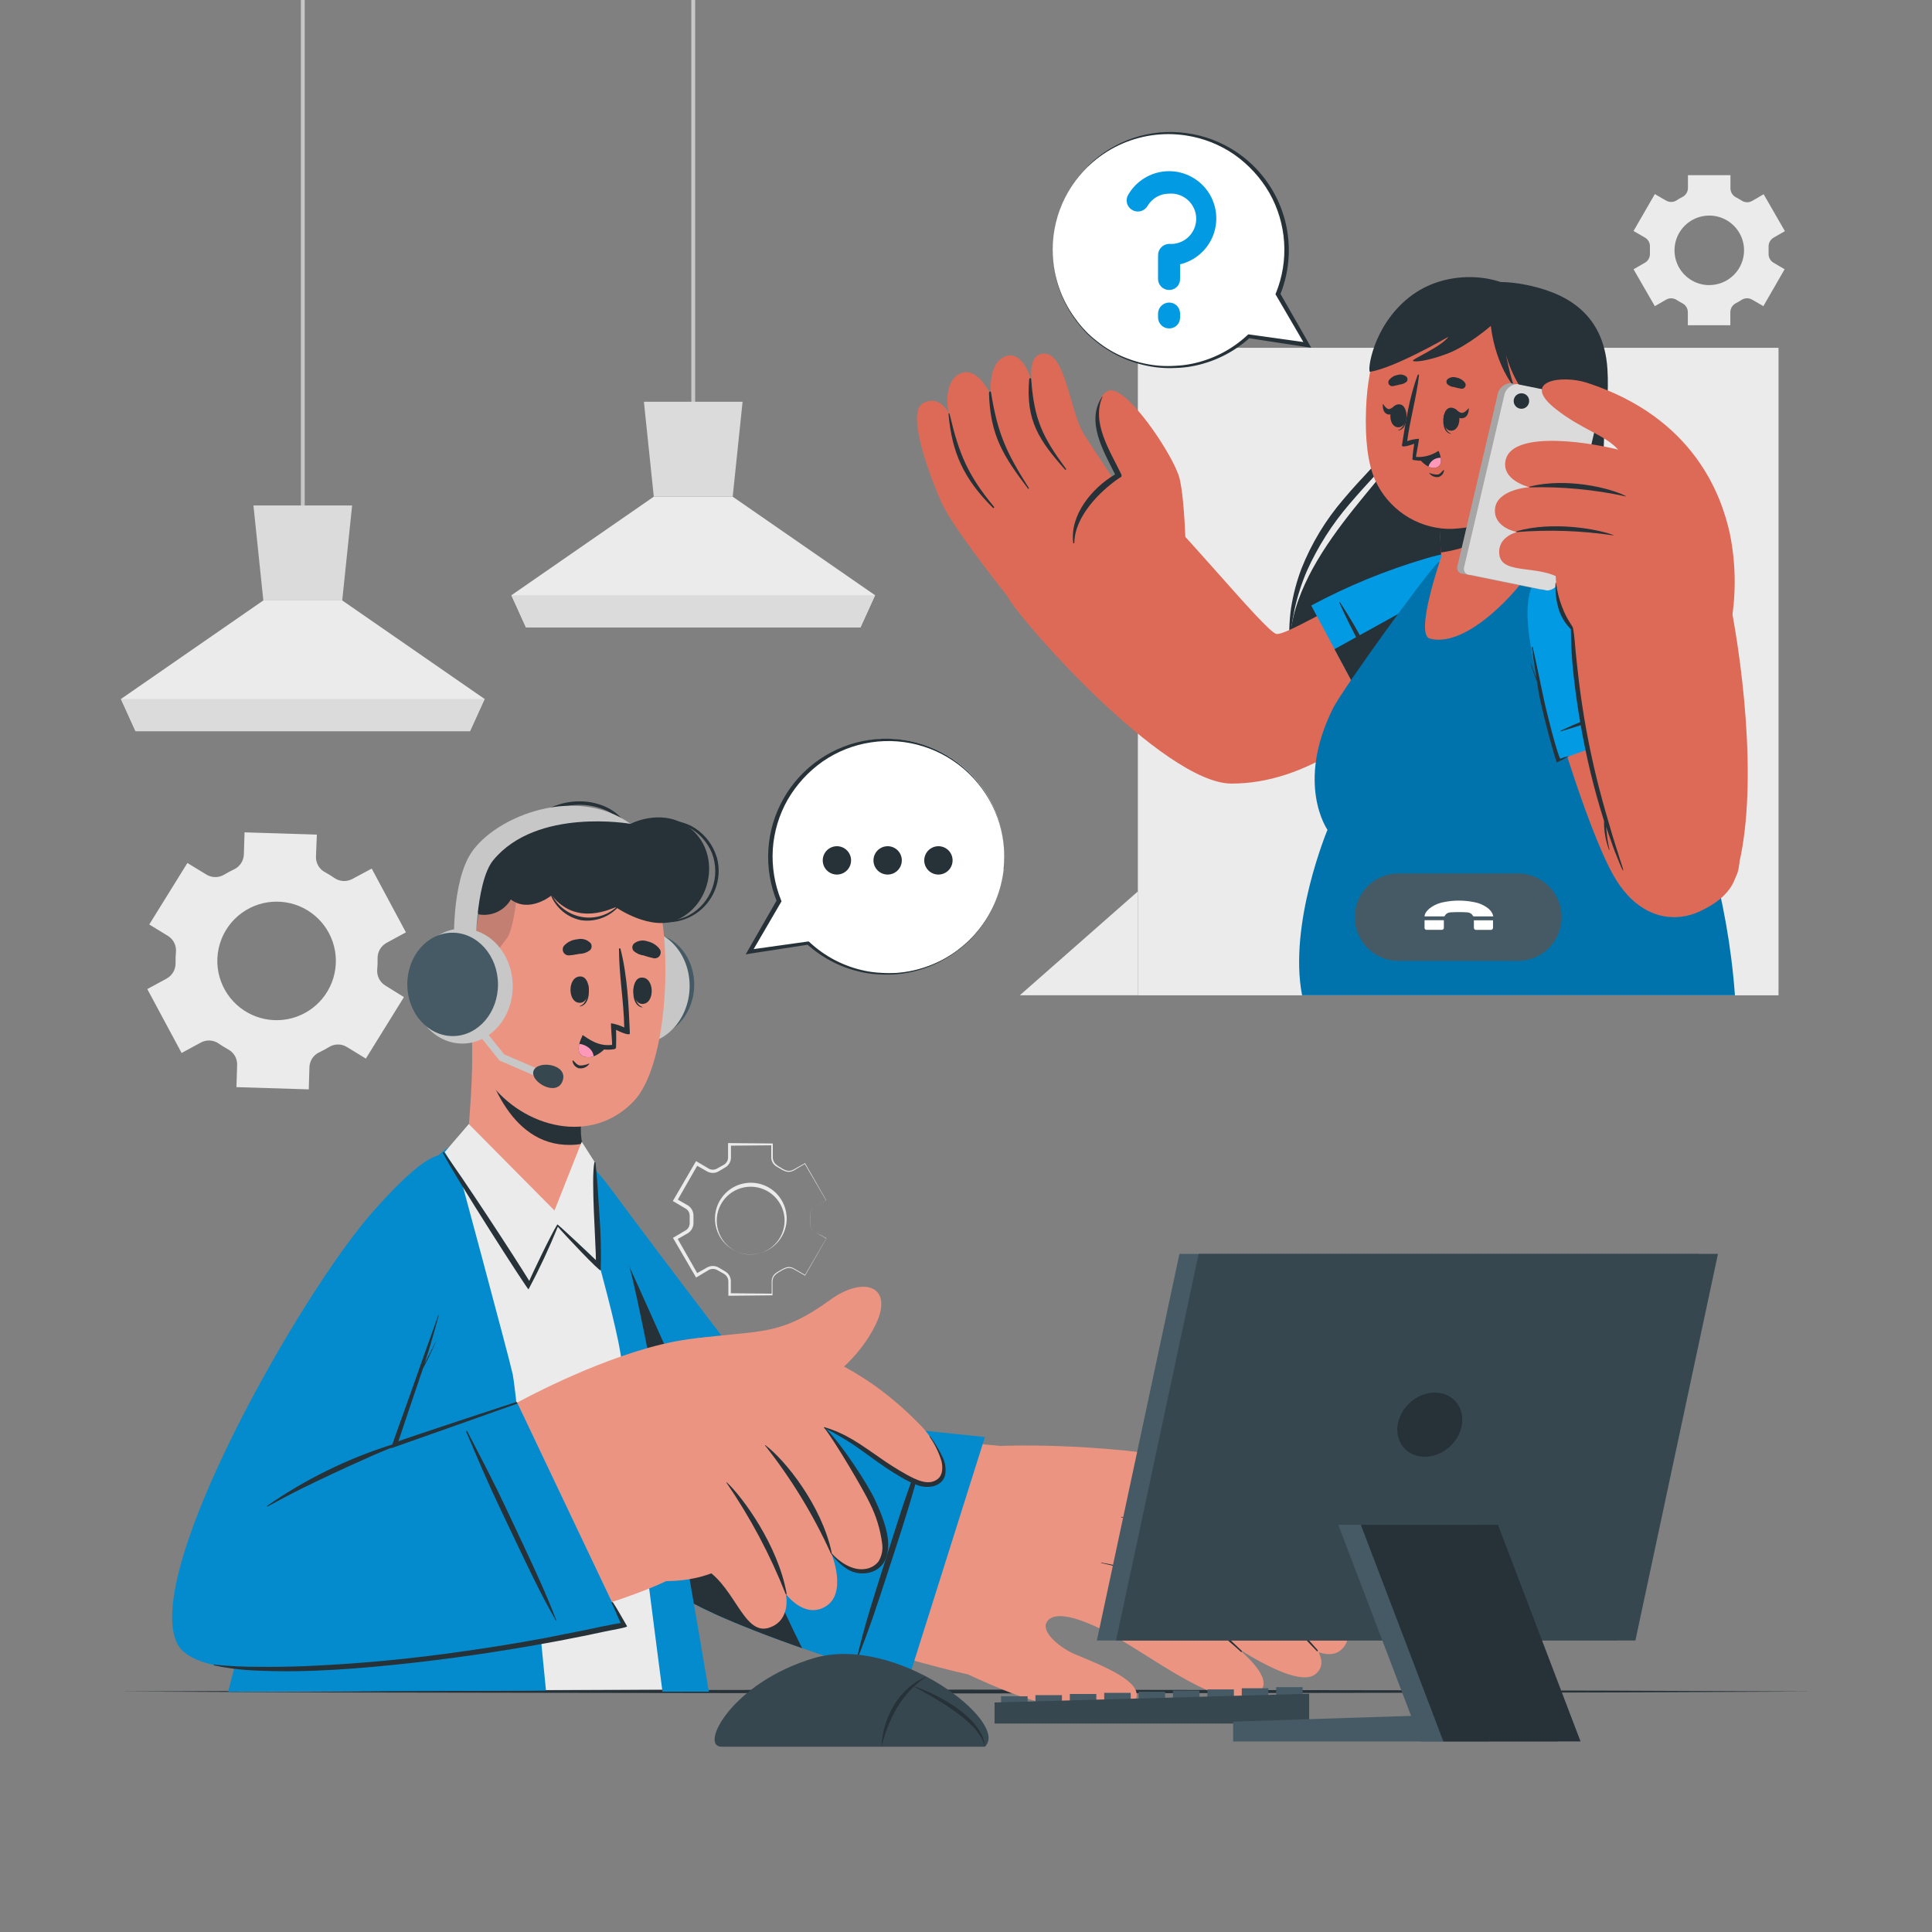 <svg width="400" height="400" viewBox="0 0 400 400" fill="none" xmlns="http://www.w3.org/2000/svg">
<rect x="0" y="0" width="400" height="400" fill="#808080" stroke="none"/>
<path d="M63.088 0H62.288V108.424H63.088V0Z" fill="#C7C7C7"/>
<path d="M100.336 144.72L97.312 151.377H28.056L25.04 144.72L54.52 124.312H70.856L100.336 144.72Z" fill="#EBEBEB"/>
<path d="M72.904 104.648L70.856 124.312H54.52L52.472 104.648H72.904Z" fill="#DBDBDB"/>
<path d="M100.336 144.721L97.304 151.377H28.056L25.032 144.721H100.336Z" fill="#DBDBDB"/>
<path d="M143.928 0H143.128V86.952H143.928V0Z" fill="#C7C7C7"/>
<path d="M181.176 123.24L178.152 129.904H108.896L105.88 123.24L135.36 102.832H151.696L181.176 123.24Z" fill="#EBEBEB"/>
<path d="M153.744 83.176L151.696 102.832H135.36L133.312 83.176H153.744Z" fill="#DBDBDB"/>
<path d="M181.176 123.248L178.144 129.904H108.896L105.872 123.248H181.176Z" fill="#DBDBDB"/>
<path d="M38.8 178.672L30.904 191.4L34.824 193.8C35.373 194.157 35.814 194.659 36.096 195.251C36.378 195.842 36.492 196.5 36.424 197.152C36.36 197.878 36.336 198.607 36.352 199.336C36.374 200 36.213 200.656 35.886 201.234C35.558 201.811 35.077 202.287 34.496 202.608L30.496 204.776L37.6 218.008L41.6 215.84C42.169 215.535 42.811 215.392 43.456 215.427C44.101 215.463 44.724 215.675 45.256 216.04C45.91 216.496 46.588 216.916 47.288 217.296C47.857 217.609 48.327 218.074 48.647 218.639C48.966 219.205 49.121 219.847 49.096 220.496L48.952 225.08L63.928 225.544L64.064 220.944C64.085 220.294 64.286 219.663 64.645 219.12C65.004 218.578 65.506 218.146 66.096 217.872C66.448 217.704 66.792 217.528 67.136 217.344C67.48 217.16 67.816 216.968 68.144 216.768C68.696 216.428 69.332 216.249 69.98 216.249C70.628 216.249 71.264 216.428 71.816 216.768L75.744 219.168L83.632 206.44L79.704 204C79.154 203.643 78.713 203.142 78.431 202.55C78.149 201.958 78.035 201.3 78.104 200.648C78.168 199.925 78.192 199.198 78.176 198.472C78.154 197.808 78.317 197.15 78.646 196.573C78.975 195.995 79.458 195.52 80.04 195.2L84.04 193.032L76.96 179.832L72.912 182C72.325 182.307 71.664 182.445 71.003 182.399C70.342 182.352 69.706 182.123 69.168 181.736C68.568 181.32 67.944 180.936 67.312 180.592C66.729 180.288 66.243 179.828 65.908 179.262C65.573 178.697 65.403 178.049 65.416 177.392L65.6 172.8L50.632 172.328L50.488 176.928C50.461 177.585 50.252 178.221 49.885 178.766C49.518 179.312 49.007 179.744 48.408 180.016C48.072 180.168 47.744 180.336 47.416 180.512C47.088 180.688 46.768 180.872 46.456 181.064C45.894 181.409 45.248 181.592 44.588 181.592C43.929 181.592 43.282 181.409 42.72 181.064L38.8 178.672ZM50.112 188.976C52.195 187.481 54.694 186.677 57.258 186.675C59.822 186.674 62.323 187.475 64.408 188.968C66.493 190.46 68.058 192.568 68.884 194.995C69.71 197.422 69.754 200.047 69.012 202.501C68.269 204.956 66.777 207.115 64.744 208.678C62.711 210.24 60.239 211.127 57.677 211.213C55.114 211.298 52.589 210.58 50.456 209.157C48.323 207.734 46.689 205.679 45.784 203.28C44.83 200.752 44.737 197.98 45.52 195.393C46.302 192.807 47.916 190.551 50.112 188.976Z" fill="#EBEBEB"/>
<path d="M367.2 54.4C366.865 54.203 366.591 53.917 366.409 53.574C366.226 53.23 366.143 52.843 366.168 52.456C366.168 52.239 366.168 52.023 366.168 51.807C366.168 51.592 366.168 51.367 366.168 51.151C366.143 50.764 366.226 50.376 366.409 50.033C366.591 49.69 366.865 49.404 367.2 49.208L369.544 47.855L365.144 40.215L362.768 41.599C362.431 41.793 362.046 41.889 361.657 41.874C361.268 41.86 360.891 41.737 360.568 41.52C360.2 41.288 359.824 41.063 359.432 40.864C359.086 40.69 358.795 40.424 358.59 40.095C358.385 39.766 358.275 39.387 358.272 38.999V36.272H349.472V38.968C349.463 39.351 349.348 39.725 349.141 40.048C348.933 40.371 348.641 40.631 348.296 40.8C347.904 40.999 347.496 41.224 347.16 41.456C346.838 41.673 346.461 41.796 346.072 41.81C345.683 41.825 345.298 41.729 344.96 41.535L342.616 40.184L338.208 47.824L340.56 49.184C340.902 49.379 341.182 49.668 341.366 50.017C341.55 50.365 341.631 50.759 341.6 51.151C341.6 51.367 341.6 51.584 341.6 51.8C341.6 52.016 341.6 52.231 341.6 52.447C341.626 52.837 341.542 53.227 341.359 53.572C341.175 53.917 340.898 54.203 340.56 54.4L338.208 55.752L342.616 63.392L344.952 62.039C345.29 61.846 345.674 61.751 346.062 61.763C346.451 61.776 346.828 61.897 347.152 62.111C347.521 62.355 347.903 62.576 348.296 62.776C348.642 62.95 348.932 63.216 349.135 63.545C349.339 63.874 349.447 64.253 349.448 64.639V67.335H358.248V64.632C358.251 64.244 358.361 63.865 358.566 63.536C358.771 63.207 359.062 62.941 359.408 62.767C359.801 62.566 360.183 62.345 360.552 62.103C360.875 61.889 361.251 61.768 361.638 61.755C362.025 61.742 362.408 61.838 362.744 62.032L365.088 63.383L369.488 55.743L367.2 54.4ZM353.888 59.032C352.464 59.032 351.072 58.609 349.888 57.818C348.704 57.027 347.781 55.902 347.236 54.587C346.691 53.271 346.549 51.824 346.827 50.427C347.104 49.03 347.79 47.747 348.797 46.74C349.804 45.733 351.087 45.048 352.484 44.77C353.88 44.492 355.328 44.635 356.644 45.18C357.959 45.724 359.084 46.647 359.875 47.831C360.666 49.015 361.088 50.407 361.088 51.831C361.087 52.778 360.899 53.716 360.536 54.59C360.172 55.464 359.639 56.258 358.968 56.926C358.297 57.594 357.501 58.123 356.625 58.483C355.749 58.843 354.811 59.027 353.864 59.023L353.888 59.032Z" fill="#EBEBEB"/>
<path d="M168.736 255.088C168.423 254.904 168.163 254.643 167.981 254.329C167.798 254.015 167.7 253.659 167.696 253.296C167.696 252.936 167.696 252.584 167.696 252.224C167.657 251.863 167.679 251.498 167.76 251.144C167.849 250.79 168.031 250.467 168.288 250.208C168.56 249.97 168.861 249.769 169.184 249.608L171.048 248.52V248.56L166.6 240.944H166.704L164.256 242.384C163.806 242.609 163.292 242.671 162.8 242.56C162.338 242.416 161.899 242.206 161.496 241.936L160.888 241.592C160.664 241.475 160.461 241.321 160.288 241.136C159.934 240.767 159.719 240.286 159.68 239.776V236.936L159.864 237.12L151.064 237.2L151.336 236.936V239.784C151.311 240.193 151.182 240.588 150.96 240.932C150.739 241.277 150.433 241.559 150.072 241.752L149.472 242.112L148.872 242.464C148.64 242.61 148.386 242.718 148.12 242.784C147.581 242.902 147.018 242.838 146.52 242.6L144.04 241.184L144.52 241.056L140.144 248.712L140 248.176L142.48 249.6C142.829 249.84 143.112 250.163 143.304 250.54C143.495 250.918 143.589 251.337 143.576 251.76V252.464V253.16C143.581 253.431 143.543 253.701 143.464 253.96C143.298 254.5 142.95 254.966 142.48 255.28L140 256.704L140.136 256.2L144.504 263.856L144.056 263.736L146.544 262.336C147.044 262.102 147.607 262.043 148.144 262.168C148.401 262.235 148.647 262.34 148.872 262.48L149.48 262.84L150.08 263.192C150.313 263.32 150.524 263.485 150.704 263.68C151.065 264.074 151.279 264.579 151.312 265.112V267.968L151.096 267.752L159.896 267.84L159.768 267.968V265.128C159.806 264.63 160.016 264.161 160.36 263.8C160.723 263.482 161.127 263.213 161.56 263C161.96 262.738 162.393 262.531 162.848 262.384C163.325 262.27 163.827 262.33 164.264 262.552L166.72 263.976H166.664L171.096 256.352L168.736 255.088ZM168.736 255.088L171.08 256.432L166.704 264.08V264.12L164.24 262.72C163.823 262.518 163.348 262.467 162.896 262.576C162.435 262.715 161.997 262.926 161.6 263.2C161.183 263.411 160.798 263.681 160.456 264C160.146 264.335 159.962 264.768 159.936 265.224V268.056V268.184H159.808L151.008 268.272H150.8V268V265.176C150.767 264.76 150.592 264.367 150.304 264.064C150.159 263.915 149.992 263.788 149.808 263.688L149.184 263.336L148.56 262.984C148.385 262.878 148.193 262.802 147.992 262.76C147.59 262.67 147.17 262.721 146.8 262.904L144.4 264.336L144.12 264.504L143.952 264.216L139.512 256.6L139.328 256.28L139.648 256.096L142.048 254.68C142.367 254.461 142.602 254.139 142.712 253.768C142.767 253.581 142.794 253.387 142.792 253.192V252.472V251.752C142.794 251.557 142.767 251.363 142.712 251.176C142.6 250.808 142.363 250.491 142.04 250.28L139.64 248.856L139.296 248.664L139.496 248.328L143.928 240.712L144.112 240.4L144.416 240.576L146.816 241.992C147.173 242.168 147.58 242.216 147.968 242.128C148.164 242.087 148.351 242.011 148.52 241.904L149.144 241.552L149.776 241.2C149.954 241.106 150.116 240.984 150.256 240.84C150.539 240.545 150.709 240.16 150.736 239.752V236.944V236.664H151L159.8 236.744H160V236.928V239.752C160.03 240.192 160.207 240.61 160.504 240.936C160.841 241.255 161.22 241.524 161.632 241.736C162.009 242.005 162.425 242.215 162.864 242.36C163.302 242.464 163.762 242.416 164.168 242.224L166.64 240.84L166.704 240.8V240.864L171.08 248.52L169.208 249.592C168.887 249.748 168.588 249.947 168.32 250.184C168.064 250.434 167.881 250.749 167.792 251.096C167.708 251.447 167.684 251.809 167.72 252.168C167.72 252.528 167.72 252.888 167.72 253.24C167.712 253.61 167.802 253.976 167.98 254.301C168.159 254.625 168.419 254.897 168.736 255.088Z" fill="#EBEBEB"/>
<path d="M155.424 259.72C154.199 259.715 152.994 259.407 151.916 258.823C150.839 258.239 149.923 257.397 149.25 256.373C148.577 255.349 148.168 254.174 148.06 252.954C147.951 251.733 148.147 250.505 148.628 249.378C149.11 248.251 149.863 247.261 150.82 246.496C151.778 245.731 152.909 245.215 154.115 244.994C155.32 244.773 156.561 244.853 157.728 245.229C158.894 245.604 159.95 246.262 160.8 247.144C162.175 248.582 162.924 250.507 162.88 252.496C162.816 254.424 162.006 256.252 160.621 257.595C159.237 258.938 157.385 259.691 155.456 259.696L155.424 259.72ZM155.424 259.72C156.361 259.719 157.288 259.531 158.151 259.167C159.014 258.802 159.795 258.269 160.449 257.598C161.103 256.927 161.616 256.132 161.957 255.26C162.299 254.388 162.464 253.456 162.44 252.52C162.386 250.693 161.622 248.958 160.311 247.684C159 246.41 157.244 245.697 155.416 245.696C153.553 245.696 151.767 246.436 150.449 247.753C149.132 249.071 148.392 250.857 148.392 252.72C148.392 254.583 149.132 256.369 150.449 257.687C151.767 259.004 153.553 259.744 155.416 259.744L155.424 259.72Z" fill="#EBEBEB"/>
<path d="M24.608 350.208L68.456 350.016L112.304 349.944L200 349.816L287.696 349.944L331.544 350.016L375.392 350.208L331.544 350.408L287.696 350.48L200 350.608L112.304 350.48L68.456 350.408L24.608 350.208Z" fill="#263238"/>
<path d="M368.224 72.008H235.584V206.072H368.224V72.008Z" fill="#EBEBEB"/>
<path d="M296.568 63.919C300.992 58.727 308.568 57.479 315.896 58.959C323.224 60.439 332 64.135 332.8 76.391C333.456 86.343 330.4 96.047 330.4 107.151C330.4 118.255 342.968 145.303 322.856 158.503C304.784 170.359 268.168 159.471 267.04 135.063C266.152 115.719 289.096 97.831 291.512 90.175C293.928 82.519 291.72 69.599 296.568 63.919Z" fill="#263238"/>
<path d="M293.264 74.84C293.128 80.376 292.328 85.976 290.064 91.2C289.477 92.523 288.709 93.759 287.784 94.872C286.896 95.992 285.952 97.048 285.008 98.072C283.104 100.144 281.224 102.2 279.408 104.336C275.801 108.521 272.821 113.207 270.56 118.248C268.392 123.312 267.201 128.741 267.048 134.248C266.823 131.469 266.906 128.673 267.296 125.912C267.729 123.137 268.444 120.413 269.432 117.784C271.516 112.516 274.469 107.635 278.168 103.344C279.984 101.176 281.912 99.104 283.832 97.056C285.752 95.008 287.696 93.056 288.888 90.656C290.111 88.202 291.042 85.614 291.664 82.944C292.366 80.278 292.9 77.572 293.264 74.84Z" fill="#263238"/>
<path d="M332.296 84.752C332.16 90.4 331.8 96.04 331.952 101.648C332.018 104.441 332.253 107.227 332.656 109.992C333.072 112.712 333.888 115.432 334.568 118.184C335.248 120.936 335.856 123.728 336.304 126.544C336.737 129.373 336.919 132.235 336.848 135.096C336.718 137.971 336.179 140.813 335.248 143.536C334.174 146.213 332.571 148.645 330.536 150.688C332.319 148.496 333.676 145.988 334.536 143.296C335.282 140.619 335.653 137.851 335.64 135.072C335.413 129.478 334.538 123.929 333.032 118.536C332.392 115.792 331.576 113.072 331.184 110.184C330.817 107.354 330.672 104.5 330.752 101.648C330.921 95.99 331.437 90.347 332.296 84.752Z" fill="#263238"/>
<path d="M303.2 132.248C284.8 152.504 269.784 162.232 254.984 162.232C240.912 162.232 210.848 128.064 208.64 123.56C206.736 119.672 231.416 98.4 235.208 101.048C241.608 105.48 262.136 131.136 264.312 131.256C266.488 131.376 274.504 126.08 293.808 117.04C305.536 111.56 316 118.208 303.2 132.248Z" fill="#DD6A57"/>
<path d="M211.504 126.928C208.8 124 197.448 109.384 195.2 104.616C192.952 99.848 187.504 85.656 190.984 83.568C194.464 81.48 196.384 85.504 196.384 85.504C196.384 85.504 195.032 79.152 198.728 77.368C202.424 75.584 205.208 81.944 205.208 81.944C205.208 81.944 204.296 75.32 208.104 73.8C211.912 72.28 213.656 79.16 213.656 79.16C213.656 79.16 212.536 73.136 216.2 73.208C220.608 73.296 221.416 84.632 224.288 89.712C224.936 90.864 239.16 112.112 239.16 112.112L211.504 126.928Z" fill="#DD6A57"/>
<path d="M213.504 78.575C214.12 86.903 215.832 90.447 220.704 97.063C220.8 97.191 220.632 97.359 220.52 97.239C215.136 91.191 212.352 87.063 213.08 78.583C213.136 78.167 213.472 78.175 213.504 78.575Z" fill="#263238"/>
<path d="M205.184 81.287C206.576 89.887 208.384 93.743 213.016 101.047C213.08 101.151 212.912 101.271 212.84 101.175C207.712 94.383 205.024 90.199 204.76 81.423C204.744 81.023 205.12 80.887 205.184 81.287Z" fill="#263238"/>
<path d="M196.64 85.871C198.592 94.103 200.408 98.415 205.8 104.927C205.928 105.087 205.712 105.287 205.576 105.143C199.432 99.031 197.128 93.663 196.4 85.943C196.352 85.431 196.52 85.351 196.64 85.871Z" fill="#263238"/>
<path d="M245.504 114.143C245.504 114.143 245.32 103.671 244.224 99.088C243.128 94.504 232.8 78.936 229.272 80.984C224.768 83.624 228.976 93.784 231.672 98.504C231.672 98.504 221.272 104.615 222.688 112.567C224.104 120.519 245.504 114.143 245.504 114.143Z" fill="#DD6A57"/>
<path d="M228.272 82.111C225.872 87.487 229.872 93.447 232.152 98.207C232.189 98.275 232.209 98.351 232.21 98.429C232.211 98.507 232.194 98.583 232.159 98.653C232.125 98.723 232.074 98.783 232.012 98.829C231.949 98.876 231.877 98.906 231.8 98.918C227.592 101.774 222.496 107.014 222.432 112.374C222.432 112.406 222.419 112.437 222.397 112.459C222.374 112.482 222.344 112.494 222.312 112.494C222.28 112.494 222.25 112.482 222.227 112.459C222.205 112.437 222.192 112.406 222.192 112.374C221.48 106.614 226.064 101.046 230.864 98.222C228.464 93.367 224.728 87.222 228.224 82.062L228.272 82.111Z" fill="#263238"/>
<path d="M271.472 125.367L286.256 152.951C286.256 152.951 306.304 133.487 309.504 125.367C312.704 117.247 309.256 111.351 294.992 115.695C286.843 118.11 278.962 121.351 271.472 125.367Z" fill="#039AE4"/>
<path d="M289.672 147.199C288.944 145.703 288.304 144.159 287.544 142.671C286.784 141.183 286.024 139.711 285.232 138.255C283.632 135.311 282.032 132.359 280.368 129.455C279.424 127.855 278.432 126.207 277.4 124.655C277.36 124.583 277.224 124.655 277.264 124.711C279.976 130.783 283.264 136.599 286.544 142.375C287.496 144.047 288.576 145.639 289.568 147.287C289.6 147.327 289.712 147.255 289.672 147.199Z" fill="#263238"/>
<path d="M309.504 125.366C306.304 133.486 286.256 152.95 286.256 152.95L276.296 134.398L309.152 116.23C311.04 118.198 311.016 121.534 309.504 125.366Z" fill="#263238"/>
<path d="M274.84 171.807C274.84 171.807 266.712 191.263 269.584 206.063H359.2C356.288 165.831 336.232 131.255 324.384 120.063C314.832 111.039 304.776 111.847 297.776 116.463C296.128 117.559 277.944 142.687 275.976 146.663C268.168 162.351 274.84 171.807 274.84 171.807Z" fill="#0073AD"/>
<path d="M298.4 115.279C298.4 115.279 292.8 131.383 296.048 132.223C304.128 134.303 314.968 121.111 315.616 119.767C315.776 119.423 316.496 110.407 317.032 103.391C317.376 98.879 317.64 95.191 317.64 95.191L297.704 102.031L298.344 114.391L298.4 115.279Z" fill="#DD6A57"/>
<path d="M297.672 102.031L298.312 114.391C302.368 113.823 311.288 111.623 317 103.391C317.344 98.879 317.608 95.191 317.608 95.191L315.112 95.991L297.672 102.031Z" fill="#263238"/>
<path d="M282.824 84.727C282.584 91.007 283.208 96.087 284.736 99.463C286.045 102.347 288.128 104.811 290.754 106.582C293.379 108.353 296.444 109.361 299.608 109.495C302.008 109.583 308.92 108.951 313.92 105.143C317.808 102.183 320.152 96.847 321.48 87.463C324.52 66.007 314.704 58.791 305.032 57.927C295.36 57.063 283.624 63.079 282.824 84.727Z" fill="#DD6A57"/>
<path d="M288.368 79.943C288.872 79.871 289.336 79.727 289.824 79.615C290.355 79.567 290.856 79.351 291.256 78.999C291.356 78.862 291.41 78.697 291.41 78.527C291.41 78.357 291.356 78.192 291.256 78.055C291.007 77.823 290.701 77.662 290.369 77.588C290.038 77.513 289.692 77.528 289.368 77.631C288.678 77.741 288.054 78.103 287.616 78.647C287.513 78.773 287.45 78.927 287.437 79.09C287.424 79.252 287.461 79.415 287.543 79.556C287.624 79.697 287.747 79.809 287.895 79.878C288.042 79.948 288.207 79.97 288.368 79.943Z" fill="#263238"/>
<path d="M302.504 80.479C302.013 80.393 301.527 80.281 301.048 80.143C300.517 80.099 300.016 79.88 299.624 79.519C299.524 79.382 299.47 79.217 299.47 79.047C299.47 78.878 299.524 78.712 299.624 78.575C299.875 78.344 300.183 78.185 300.516 78.113C300.85 78.041 301.196 78.06 301.52 78.167C302.215 78.278 302.844 78.647 303.28 79.199C303.38 79.327 303.439 79.483 303.449 79.645C303.459 79.807 303.419 79.969 303.334 80.108C303.25 80.247 303.126 80.357 302.977 80.423C302.829 80.489 302.664 80.509 302.504 80.479Z" fill="#263238"/>
<path d="M298.968 85.887C298.968 85.831 299.08 85.959 299.08 86.023C298.96 87.487 299.08 89.223 300.384 89.751C300.384 89.751 300.384 89.839 300.384 89.831C298.752 89.527 298.624 87.255 298.968 85.887Z" fill="#263238"/>
<path d="M300.36 84.407C302.76 84.343 302.696 89.103 300.488 89.167C298.28 89.231 298.4 84.463 300.36 84.407Z" fill="#263238"/>
<path d="M301.296 84.671C301.704 84.943 302.096 85.423 302.608 85.471C303.12 85.519 303.632 85.039 304.016 84.559C304.056 84.511 304.096 84.559 304.096 84.615C304.096 85.527 303.744 86.463 302.76 86.591C301.776 86.719 301.24 85.887 301.016 84.991C300.976 84.799 301.128 84.559 301.296 84.671Z" fill="#263238"/>
<path d="M291.088 85.264C291.088 85.208 290.976 85.336 290.976 85.392C290.976 86.872 290.824 88.592 289.488 89.056C289.448 89.056 289.448 89.144 289.488 89.136C291.128 88.912 291.368 86.656 291.088 85.264Z" fill="#263238"/>
<path d="M289.776 83.72C287.376 83.536 287.208 88.296 289.408 88.464C291.608 88.632 291.76 83.88 289.776 83.72Z" fill="#263238"/>
<path d="M288.8 84C288.416 84.24 288 84.68 287.576 84.696C287.152 84.712 286.688 84.176 286.376 83.672C286.376 83.616 286.304 83.672 286.296 83.72C286.24 84.632 286.496 85.584 287.368 85.8C288.24 86.016 288.776 85.232 289.024 84.336C289.04 84.16 288.92 83.904 288.8 84Z" fill="#263238"/>
<path d="M298.824 97.344C298.48 97.704 298.144 98.192 297.616 98.256C297.067 98.26 296.523 98.154 296.016 97.944C296.006 97.935 295.994 97.931 295.981 97.932C295.968 97.933 295.956 97.938 295.948 97.948C295.939 97.957 295.935 97.97 295.936 97.983C295.937 97.996 295.942 98.007 295.952 98.016C296.174 98.298 296.468 98.516 296.803 98.645C297.138 98.775 297.502 98.811 297.856 98.752C298.151 98.659 298.414 98.483 298.611 98.245C298.809 98.006 298.933 97.716 298.968 97.408C298.973 97.39 298.97 97.37 298.962 97.353C298.954 97.337 298.94 97.323 298.923 97.316C298.906 97.308 298.886 97.306 298.868 97.312C298.85 97.317 298.834 97.328 298.824 97.344Z" fill="#263238"/>
<path d="M292.8 91.878C292.8 91.878 292.448 94.078 292.432 95.118C292.432 95.214 292.68 95.262 293.032 95.294C293.032 95.294 293.032 95.294 293.072 95.294C293.955 95.469 294.869 95.399 295.715 95.091C296.561 94.784 297.307 94.251 297.872 93.55C297.944 93.454 297.816 93.342 297.72 93.406C296.376 94.282 294.786 94.703 293.184 94.606C293.12 94.31 293.912 90.862 293.744 90.846C292.925 90.897 292.118 91.061 291.344 91.334C291.944 86.734 293.272 82.27 293.792 77.686C293.792 77.526 293.576 77.47 293.528 77.614C291.8 82.19 291 87.47 290.256 92.198C290.192 92.798 292.352 92.054 292.8 91.878Z" fill="#263238"/>
<path d="M293.696 94.751C294.208 95.535 294.913 96.175 295.744 96.607C296.202 96.826 296.716 96.898 297.216 96.815C298.312 96.615 298.416 95.631 298.288 94.775C298.21 94.32 298.081 93.874 297.904 93.447C296.677 94.32 295.202 94.777 293.696 94.751Z" fill="#263238"/>
<path d="M295.744 96.608C296.202 96.826 296.716 96.899 297.216 96.816C298.312 96.616 298.416 95.632 298.288 94.776C297.72 94.751 297.159 94.918 296.698 95.25C296.236 95.582 295.9 96.061 295.744 96.608Z" fill="#FF98B9"/>
<path d="M321.088 85.535C318.728 85.607 312.032 79.719 310.816 68.407C310.816 68.407 312.616 78.487 313.512 79.903C314.408 81.319 309.768 76.583 308.656 67.479C308.656 67.479 303.936 71.591 299.728 73.191C295.52 74.791 292.888 74.999 292.528 74.711C292.168 74.423 298.352 71.847 299.888 69.719C299.888 69.719 288.904 76.119 283.656 76.983C283.048 77.079 284.072 67.631 291.76 61.551C299.448 55.471 310.016 56.991 313.808 60.031C313.808 60.031 317.952 60.247 322.944 65.887C327.936 71.527 323.624 85.455 321.088 85.535Z" fill="#263238"/>
<path d="M317.976 88.991C317.976 88.991 322.368 82.007 325.512 83.543C328.656 85.079 325.592 95.039 322.064 96.551C321.625 96.778 321.144 96.913 320.651 96.949C320.159 96.985 319.663 96.921 319.196 96.76C318.729 96.6 318.299 96.346 317.932 96.014C317.566 95.682 317.271 95.28 317.064 94.831L317.976 88.991Z" fill="#DD6A57"/>
<path d="M324.56 86.398C324.624 86.398 324.632 86.47 324.56 86.494C322.088 87.638 320.88 90.046 320.064 92.518C320.776 91.542 321.768 90.982 323.064 91.814C323.128 91.854 323.064 91.966 323 91.95C322.555 91.842 322.087 91.871 321.658 92.033C321.23 92.196 320.861 92.485 320.6 92.862C320.169 93.509 319.804 94.198 319.512 94.918C319.408 95.15 318.992 95.054 319.072 94.79C319.068 94.769 319.068 94.748 319.072 94.726C318.848 91.494 321.128 86.87 324.56 86.398Z" fill="#263238"/>
<path d="M331.32 124.455C340.184 134.687 365.032 171.727 359.272 181.735C353.744 191.335 341.208 194.039 333.992 181.143C328.8 171.919 320.072 144.399 317.904 131.199C316.144 120.511 323.128 114.991 331.32 124.455Z" fill="#DD6A57"/>
<path d="M323.04 157.246L352.416 146.454C352.416 146.454 335.928 123.886 328.336 119.59C320.744 115.294 314.424 117.886 316.744 132.614C317.993 141.019 320.102 149.273 323.04 157.246Z" fill="#039AE4"/>
<path d="M347.2 142.263C345.6 142.783 344 143.199 342.4 143.743C340.8 144.287 339.264 144.839 337.712 145.423C334.568 146.591 331.432 147.759 328.32 149.015C326.576 149.719 324.832 150.479 323.128 151.279C323.048 151.279 323.08 151.447 323.128 151.423C329.528 149.583 335.736 147.135 341.912 144.695C343.704 143.983 345.424 143.095 347.192 142.383C347.312 142.351 347.256 142.239 347.2 142.263Z" fill="#263238"/>
<path d="M324.696 156.56C324.114 156.689 323.544 156.865 322.992 157.088C322.192 155.352 320.296 147.72 319.856 145.76C318.976 141.856 318.256 137.912 317.336 134.008C317.336 133.896 317.12 133.928 317.136 134.008C317.408 136.176 317.744 138.336 318.12 140.48C317.72 139.456 317.32 138.424 317.008 137.376C317.011 137.369 317.013 137.361 317.012 137.353C317.011 137.345 317.009 137.337 317.004 137.331C317 137.324 316.994 137.318 316.987 137.315C316.98 137.311 316.972 137.309 316.964 137.309C316.956 137.309 316.948 137.311 316.941 137.315C316.934 137.318 316.928 137.324 316.924 137.331C316.92 137.337 316.917 137.345 316.916 137.353C316.916 137.361 316.917 137.369 316.92 137.376C317.284 138.678 317.73 139.955 318.256 141.2C318.568 145.2 322.208 157.912 322.312 157.864C323.135 157.491 323.936 157.071 324.712 156.608C324.8 156.632 324.8 156.552 324.696 156.56Z" fill="#263238"/>
<path d="M310.168 81.254L301.808 116.942C301.448 117.99 301.984 118.83 303.008 118.814L318.968 122.062C319.527 122.011 320.06 121.802 320.505 121.459C320.95 121.116 321.288 120.654 321.48 120.126L329.84 84.438C330.2 83.39 329.664 82.55 328.64 82.574L312.68 79.318C312.121 79.37 311.588 79.579 311.143 79.921C310.698 80.264 310.36 80.727 310.168 81.254Z" fill="#A6A6A6"/>
<path d="M311.536 81.456L303.2 117.144C302.84 118.192 303.376 119.032 304.4 119.016L320.36 122.264C320.918 122.213 321.451 122.005 321.895 121.664C322.34 121.322 322.679 120.862 322.872 120.336L331.2 84.647C331.56 83.591 331.024 82.76 330 82.775L314.048 79.519C313.49 79.573 312.958 79.784 312.513 80.126C312.069 80.469 311.73 80.929 311.536 81.456Z" fill="#DBDBDB"/>
<path d="M316.592 82.99C316.6 83.31 316.511 83.626 316.338 83.895C316.165 84.164 315.915 84.375 315.621 84.501C315.326 84.627 315.001 84.661 314.687 84.6C314.373 84.539 314.084 84.385 313.858 84.158C313.632 83.931 313.48 83.642 313.42 83.327C313.361 83.013 313.397 82.687 313.524 82.394C313.651 82.1 313.864 81.851 314.134 81.679C314.404 81.508 314.72 81.421 315.04 81.43C315.452 81.433 315.847 81.598 316.138 81.89C316.429 82.183 316.592 82.578 316.592 82.99Z" fill="#263238"/>
<path d="M338.256 184.375C343.448 193.975 357.192 188.503 359.272 181.735C364.152 165.855 361.128 139.455 358.216 124.711C357.28 119.967 325.056 124.711 325.248 129.839C325.472 136.039 328.08 165.495 338.256 184.375Z" fill="#DD6A57"/>
<path d="M357.856 131.758C359.479 124.763 359.577 117.499 358.144 110.462C356.448 102.79 350.904 86.518 328.616 79.262C323.328 77.534 314.568 78.822 322.216 84.774C327.624 89.006 332.328 90.054 335.016 93.094C335.016 93.094 324.072 96.054 322.552 101.414C321.221 106.106 320.224 110.886 319.568 115.718C320.425 116.04 321.301 116.307 322.192 116.518C321.722 121.185 322.808 125.877 325.28 129.862L357.856 131.758Z" fill="#DD6A57"/>
<path d="M355.352 103.399C352.04 100.999 344.952 95.895 337.68 93.799C329.616 91.399 313.464 89.079 311.784 95.039C310.552 99.415 316.64 100.863 316.64 100.863C316.64 100.863 309.76 101.295 309.512 105.487C309.288 109.311 314.064 110.151 314.064 110.151C314.064 110.151 309.936 111.127 310.424 114.855C311.016 119.327 319.584 116.543 324.104 120.559C325.12 121.439 355.352 103.399 355.352 103.399Z" fill="#DD6A57"/>
<path d="M336.608 102.704C333.12 100.912 324.144 98.888 316.768 100.72C316.6 100.72 316.544 100.904 316.704 100.904C323.384 100.723 330.062 101.352 336.592 102.776C336.632 102.792 336.648 102.72 336.608 102.704Z" fill="#263238"/>
<path d="M334 110.767C330.8 109.535 321.48 107.855 314.072 109.967C313.904 110.015 313.856 110.167 314.016 110.159C320.687 109.626 327.397 109.857 334.016 110.847C334.027 110.845 334.036 110.839 334.042 110.83C334.048 110.821 334.05 110.81 334.048 110.799C334.046 110.788 334.04 110.779 334.031 110.773C334.022 110.767 334.011 110.765 334 110.767Z" fill="#263238"/>
<path d="M335.312 177.688C335.072 176.888 334.84 176.088 334.584 175.36C334.056 173.76 333.6 172.16 333.136 170.56C332.192 167.36 331.288 164.112 330.496 160.848C328.915 154.342 327.716 147.749 326.904 141.104C326.68 139.264 326.488 137.424 326.288 135.584C326.088 133.744 326.024 131.832 325.672 129.984C325.672 129.888 324.736 128.48 324.368 127.784C323.986 127.06 323.652 126.311 323.368 125.544C322.77 123.977 322.364 122.344 322.16 120.68C322.156 120.669 322.149 120.66 322.139 120.654C322.13 120.648 322.119 120.645 322.108 120.645C322.097 120.645 322.086 120.648 322.076 120.654C322.067 120.66 322.06 120.669 322.056 120.68C321.952 122.574 322.191 124.471 322.76 126.28C323.253 127.793 324.104 129.165 325.24 130.28C325.24 130.52 325.296 133.48 325.392 135.136C325.488 136.792 325.64 138.448 325.824 140.096C326.2 143.408 326.664 146.712 327.248 150C328.389 156.651 329.977 163.218 332 169.656C332 169.76 332.072 169.864 332.104 169.968C332.104 170.208 332.104 170.448 332.104 170.688C332.116 171.279 332.164 171.87 332.248 172.456C332.412 173.621 332.699 174.766 333.104 175.872C333.1 175.881 333.099 175.892 333.1 175.902C333.102 175.912 333.105 175.922 333.111 175.931C333.117 175.939 333.125 175.946 333.134 175.951C333.143 175.956 333.154 175.958 333.164 175.958C333.174 175.958 333.184 175.956 333.194 175.951C333.203 175.946 333.211 175.939 333.216 175.931C333.222 175.922 333.226 175.912 333.227 175.902C333.229 175.892 333.227 175.881 333.224 175.872C332.94 174.715 332.747 173.538 332.648 172.352L332.504 171.136C332.944 172.432 333.408 173.728 333.864 175.016C334.184 175.912 334.512 176.784 334.88 177.656C335.248 178.528 335.536 179.376 335.968 180.184C335.968 180.248 336.096 180.184 336.08 180.136C335.88 179.28 335.56 178.496 335.312 177.688Z" fill="#263238"/>
<path d="M235.584 206.063V184.559L211.144 206.063H235.584Z" fill="#EBEBEB"/>
<path d="M109.976 251.657C117.016 282.289 131.576 319.009 137.792 324.969C145.656 332.505 197.68 346.329 200.272 346.609C206.672 347.257 219.576 301.009 212.728 300.009C202.328 298.505 164.44 296.449 162.176 294.121C159.912 291.793 143.832 271.521 127.4 248.745C116.056 233.009 105.6 232.649 109.976 251.657Z" fill="#EB9481"/>
<path d="M195.12 344.112C195.88 344.497 206.752 349.969 213.472 351.913C218.488 353.368 233.032 357.168 235.184 351.8C236.656 348.152 228.36 344.912 222.552 342.488C219.488 341.208 215.712 338.008 216.616 336.04C218.216 332.6 226.08 336.04 231.264 339.064C241.288 344.888 254.64 355.376 260.76 350.264C263.072 348.344 260.384 344.84 256.456 341.408C262.856 345.408 269.64 348.688 272.288 346.656C273.816 345.496 273.888 343.904 273.04 342.096C275.008 342.736 276.744 342.608 277.96 341.296C280.032 339.12 279.024 335.92 276.752 332.632C277.142 332.592 277.517 332.459 277.845 332.245C278.173 332.031 278.446 331.741 278.64 331.4C283.032 324.704 261.04 305.48 253.448 303.68C231.088 298.36 207.52 299.352 207.52 299.352C198.736 306.4 195.096 344.097 195.12 344.112Z" fill="#EB9481"/>
<path d="M228 323.529C233.324 324.361 238.41 326.316 242.92 329.265C248.592 333.009 252.352 337.393 257.104 341.801C257.123 341.826 257.132 341.857 257.131 341.888C257.13 341.919 257.118 341.949 257.097 341.973C257.077 341.996 257.049 342.012 257.018 342.017C256.987 342.022 256.955 342.017 256.928 342.001C254.664 339.905 245.272 332.017 242.848 330.225C238.463 326.926 233.386 324.666 228 323.617C227.928 323.609 227.944 323.513 228 323.529Z" fill="#263238"/>
<path d="M232.168 314.033C238.048 315.633 244.072 317.233 249.528 320.049C255.496 323.089 260.168 328.049 264.728 332.849C267.491 335.713 270.187 338.646 272.816 341.649C272.92 341.777 272.752 341.977 272.64 341.849C267.979 336.921 263.179 332.121 258.24 327.449C253.669 323.11 248.286 319.717 242.4 317.465C239.04 316.177 235.584 315.161 232.128 314.137C232.08 314.121 232.104 314.017 232.168 314.033Z" fill="#263238"/>
<path d="M238.448 305.737C244.16 306.913 249.144 307.913 254.2 310.969C260.896 315.025 267.36 321.849 269.624 324.273C272.128 326.945 274.544 329.697 276.912 332.489C277.008 332.601 276.816 332.777 276.712 332.665C271.285 326.543 265.467 320.779 259.296 315.409C256.392 312.809 253.106 310.672 249.552 309.073C245.949 307.659 242.231 306.556 238.44 305.777C238.44 305.777 238.4 305.729 238.448 305.737Z" fill="#263238"/>
<path d="M203.92 297.513L187.92 348.201C187.92 348.201 144.6 335.833 136.72 327.297C128.84 318.761 114.192 274.681 109.896 253.313C105.6 231.945 116.4 232.513 126.328 245.945C136.256 259.377 160.976 292.065 162.328 292.777C163.68 293.489 203.92 297.513 203.92 297.513Z" fill="#039AE4"/>
<path opacity="0.1" d="M203.92 297.513L187.92 348.201C187.92 348.201 144.6 335.833 136.72 327.297C128.84 318.761 114.192 274.681 109.896 253.313C105.6 231.945 116.4 232.513 126.328 245.945C136.256 259.377 160.976 292.065 162.328 292.777C163.68 293.489 203.92 297.513 203.92 297.513Z" fill="black"/>
<path d="M183.76 325.681C185.704 319.705 187.688 313.745 189.4 307.697C190.376 304.265 191.368 300.825 192.312 297.385C192.352 297.249 192.136 297.177 192.088 297.305C189.904 303.225 187.728 309.169 185.816 315.185C183.904 321.201 181.96 327.185 180.136 333.161C179.104 336.585 178.168 340.025 177.344 343.505C177.344 343.569 177.44 343.609 177.464 343.545C179.848 337.697 181.808 331.697 183.76 325.681Z" fill="#263238"/>
<path d="M166.072 341.233L164.152 340.561C160.544 339.273 156.864 337.889 153.4 336.473C152.952 336.297 152.512 336.113 152.08 335.929C151.384 335.641 150.688 335.345 150.016 335.049L149.008 334.609L148.648 334.449L147.608 333.969C146.232 333.337 144.928 332.705 143.712 332.065L142.912 331.617C141.011 330.639 139.219 329.462 137.568 328.105C137.416 327.969 137.264 327.833 137.128 327.697C136.992 327.561 136.848 327.425 136.728 327.297C128.808 318.761 114.2 274.681 109.904 253.313L109.76 252.577V252.417C109.472 250.817 109.216 248.785 109.008 246.609C108.408 235.977 113.44 234.241 119.656 238.913C135.152 272.169 158.888 327.121 166.072 341.233Z" fill="#263238"/>
<path d="M143.6 349.745L49.2 350.241C49.28 348.209 62.72 288.769 73.408 266.833C87.112 238.705 94.208 236.433 98.392 234.929C103.792 232.993 113.408 233.953 115.688 235.033C118.28 236.241 126.52 250.625 129.472 261.177C135.376 282.401 144.928 348.449 143.6 349.745Z" fill="#EBEBEB"/>
<path d="M93.552 237.153C93.552 237.153 105.552 281.593 106.152 284.545C107.056 288.833 113.04 350.017 113.04 350.017L47.24 350.241C47.24 350.241 61.6 293.601 72.288 268.801C83.952 241.601 93.552 237.153 93.552 237.153Z" fill="#039AE4"/>
<g opacity="0.1">
<path d="M93.552 237.153C93.552 237.153 105.552 281.593 106.152 284.545C107.056 288.833 113.04 350.017 113.04 350.017L47.24 350.241C47.24 350.241 61.6 293.601 72.288 268.801C83.952 241.601 93.552 237.153 93.552 237.153Z" fill="black"/>
</g>
<path d="M116.552 235.721C116.904 237.137 127.968 273.241 128.736 282.241C129.592 292.225 137.16 350.241 137.16 350.241H146.76C146.76 350.241 132.864 266.889 129.048 258.081C121.24 240.105 116.552 235.721 116.552 235.721Z" fill="#039AE4"/>
<path opacity="0.1" d="M116.552 235.721C116.904 237.137 127.968 273.241 128.736 282.241C129.592 292.225 137.16 350.241 137.16 350.241H146.76C146.76 350.241 132.864 266.889 129.048 258.081C121.24 240.105 116.552 235.721 116.552 235.721Z" fill="black"/>
<path d="M81.128 247.545C65.32 264.481 26.888 328.737 39.08 340.457C51.272 352.177 118.96 336.401 137.968 327.337C143.624 324.649 122.136 289.385 115.488 288.561C109.952 287.881 81.664 300.817 80.84 299.193C79.92 297.353 84.416 283.777 91.24 259.193C99.072 230.857 88.12 240.057 81.128 247.545Z" fill="#EB9481"/>
<path d="M143.584 277.185C157.328 275.265 161.184 276.889 171.896 269.113C178.944 264.009 185.232 266.321 181.208 274.425C174.632 287.689 157.416 293.881 150.808 294.313L143.584 277.185Z" fill="#EB9481"/>
<path d="M107.072 290.401C107.072 290.401 122.52 281.825 136.968 278.337C146.952 275.937 169.272 273.097 190.632 295.137C195.696 300.361 199.208 311.401 187.84 305.873C179.76 301.945 175.84 297.017 170.712 295.585C170.712 295.585 173.512 310.153 168.08 315.025C163.332 319.282 158.287 323.196 152.984 326.737C152.112 325.916 151.294 325.04 150.536 324.113C150.536 324.113 145.032 328.185 134.68 327.193L107.072 290.401Z" fill="#EB9481"/>
<path d="M146.872 277.601C151.672 280.089 161.68 285.537 168.336 292.849C175.736 300.977 187.792 318.609 181.736 324.049C177.304 328.009 172.136 321.649 172.136 321.649C172.136 321.649 175.584 329.993 170.792 332.689C166.432 335.153 162.704 330.017 162.704 330.017C162.704 330.017 163.928 335.433 159.264 336.993C153.664 338.865 152.016 327.201 144.696 324.193C143.024 323.473 146.872 277.601 146.872 277.601Z" fill="#EB9481"/>
<path d="M158.456 299.201C162.56 302.281 170.096 311.665 172.176 321.385C172.224 321.609 172.088 321.761 172 321.569C168.386 313.614 163.819 306.127 158.4 299.273C158.336 299.201 158.4 299.201 158.456 299.201Z" fill="#263238"/>
<path d="M150.472 306.905C153.744 309.929 161.08 319.945 162.848 329.873C162.888 330.097 162.736 330.241 162.664 330.041C159.46 321.912 155.346 314.172 150.4 306.969C150.352 306.921 150.4 306.865 150.472 306.905Z" fill="#263238"/>
<path d="M170.712 295.488C175.192 296.808 178.104 299.008 181.912 301.632C183.766 302.957 185.691 304.177 187.68 305.288C189.504 306.272 192.2 307.76 194.136 306.216C195.224 305.36 195.208 303.816 194.936 302.56C194.389 300.742 193.557 299.022 192.472 297.464C192.472 297.4 192.528 297.328 192.576 297.384C193.624 298.804 194.524 300.327 195.264 301.928C195.748 303.026 195.891 304.245 195.672 305.424C195.008 307.888 192.096 308.216 190.072 307.536C188.845 307.086 187.666 306.515 186.552 305.832C185.464 305.208 184.408 304.536 183.352 303.832C181.224 302.392 179.184 300.832 177.072 299.368C175.02 297.991 172.882 296.746 170.672 295.64C170.655 295.632 170.642 295.619 170.634 295.602C170.626 295.585 170.624 295.566 170.629 295.548C170.634 295.53 170.645 295.514 170.66 295.503C170.675 295.492 170.693 295.487 170.712 295.488Z" fill="#263238"/>
<path d="M180.096 311.249C178.936 308.697 172.656 298.057 170.624 295.593C170.616 295.58 170.613 295.566 170.615 295.552C170.616 295.537 170.623 295.524 170.633 295.514C170.643 295.504 170.656 295.497 170.671 295.496C170.685 295.494 170.699 295.497 170.712 295.505C174.208 298.817 179.816 307.609 181.112 310.425C182.408 313.241 183.896 316.769 183.896 319.865C183.896 324.545 180.792 325.465 179.648 325.665C178.279 325.912 176.866 325.681 175.648 325.009C174.222 324.138 172.992 322.983 172.032 321.617C171.984 321.553 172.072 321.465 172.128 321.529C173.728 323.377 176.448 325.193 178.984 324.857C179.546 324.803 180.092 324.638 180.59 324.37C181.087 324.102 181.526 323.737 181.88 323.297C182.573 322.171 182.84 320.834 182.632 319.529C182.258 316.646 181.4 313.846 180.096 311.249Z" fill="#263238"/>
<path d="M107.072 290.401L128.736 336.001C128.736 336.001 44 355.025 36.688 340.273C29.376 325.521 62.288 267.793 77.112 250.977C94.304 231.489 96.496 238.121 92.712 255.393C88.712 273.473 81.088 299.617 81.088 299.617L107.072 290.401Z" fill="#039AE4"/>
<path opacity="0.1" d="M107.072 290.401L128.736 336.001C128.736 336.001 44 355.025 36.688 340.273C29.376 325.521 62.288 267.793 77.112 250.977C94.304 231.489 96.496 238.121 92.712 255.393C88.712 273.473 81.088 299.617 81.088 299.617L107.072 290.401Z" fill="black"/>
<path d="M55.336 311.752C63.151 306.324 71.734 302.094 80.8 299.2C83.368 298.4 85.96 297.64 88.552 296.896C88.632 296.896 88.664 297 88.552 297.024C84.031 298.487 79.599 300.213 75.28 302.192C70.965 304.112 66.698 306.11 62.48 308.184C60.08 309.36 57.744 310.648 55.392 311.904C55.376 311.901 55.361 311.894 55.349 311.883C55.337 311.873 55.327 311.859 55.322 311.844C55.316 311.829 55.315 311.812 55.317 311.796C55.319 311.78 55.326 311.765 55.336 311.752Z" fill="#263238"/>
<path d="M106.848 290.281C106.424 290.393 83.248 298.049 82.488 298.401C82.584 298.049 86.744 285.729 87.368 283.921C87.424 283.745 87.48 283.561 87.544 283.385C87.96 282.585 88.392 281.785 88.784 280.985C89.28 279.937 89.776 278.873 90.264 277.785H90.216L88.616 280.881C88.368 281.353 88.136 281.841 87.904 282.329C88.312 281.057 88.704 279.777 89.096 278.489C89.72 276.449 90.28 274.385 90.832 272.321C90.832 272.249 90.752 272.233 90.728 272.321C89.496 275.913 88.152 279.465 86.912 283.057C85.672 286.649 80.904 299.857 80.944 299.857C80.984 299.857 106.464 290.849 106.96 290.649C106.984 290.642 107.006 290.63 107.026 290.613C107.045 290.597 107.061 290.578 107.073 290.555C107.085 290.533 107.093 290.509 107.095 290.484C107.097 290.458 107.095 290.433 107.088 290.409C107.08 290.385 107.068 290.362 107.052 290.343C107.036 290.323 107.016 290.307 106.994 290.295C106.972 290.283 106.947 290.276 106.922 290.273C106.897 290.271 106.872 290.274 106.848 290.281Z" fill="#263238"/>
<path d="M108.408 320.001C106.008 314.921 103.68 309.809 101.112 304.801C99.647 301.961 98.2 299.113 96.712 296.289C96.656 296.185 96.463 296.289 96.511 296.377C98.704 301.577 100.912 306.777 103.344 311.889C105.776 317.001 108.144 322.049 110.616 327.089C112.024 329.953 113.52 332.771 115.104 335.545C115.104 335.601 115.232 335.545 115.208 335.545C113.192 330.249 110.816 325.137 108.408 320.001Z" fill="#263238"/>
<path d="M129.832 336.705C128.984 335.297 127.912 333.281 127.008 331.905C126.768 331.545 126.488 331.617 126.68 331.993C127.328 333.273 127.864 334.705 128.496 335.993C127.312 336.233 126.096 336.441 124.928 336.689C123.552 336.977 122.184 337.273 120.808 337.553C118.109 338.086 115.41 338.62 112.712 339.153C107.24 340.172 101.746 341.068 96.232 341.841C85.184 343.459 74.06 344.503 62.904 344.969C59.784 345.081 56.656 345.137 53.536 345.097C50.458 345.105 47.382 344.956 44.32 344.649C44.232 344.649 44.216 344.785 44.32 344.801C46.955 345.358 49.63 345.706 52.32 345.841C55.144 345.977 57.976 346.041 60.808 346.009C66.408 345.945 72.064 345.577 77.672 345.065C88.792 344.041 99.88 342.537 110.872 340.593C113.954 340.06 117.029 339.481 120.096 338.857C121.648 338.545 123.192 338.233 124.736 337.889C126.28 337.545 129.976 336.945 129.832 336.705Z" fill="#263238"/>
<path d="M116.568 252.305C110.968 253.849 100.944 245.569 96.848 238.705C96.568 238.233 97.12 233.145 97.496 226.929C97.712 223.161 97.856 218.929 97.712 215.105C97.712 214.305 122.056 220.081 122.056 220.081C122.056 220.081 119.976 228.225 120.264 234.929C120.289 235.468 120.364 236.004 120.488 236.529C120.51 236.613 120.526 236.699 120.536 236.785C121.136 239.753 121.984 250.809 116.568 252.305Z" fill="#EB9481"/>
<path d="M99.2 215.201C100.56 221.665 105.184 237.225 118.064 237.041C118.89 237.033 119.714 236.958 120.528 236.817C120.538 236.729 120.538 236.641 120.528 236.553C120.409 236.027 120.331 235.492 120.296 234.953C120.016 228.241 122.088 220.089 122.088 220.089C122.088 220.089 104.472 215.929 99.2 215.201Z" fill="#263238"/>
<path d="M124.96 203.561C124.688 209.465 128.672 214.441 133.856 214.681C139.04 214.921 143.456 210.313 143.72 204.409C143.984 198.505 140 193.529 134.824 193.297C129.648 193.065 125.224 197.657 124.96 203.561Z" fill="#455A64"/>
<path d="M142.769 204.734C143.066 198.166 138.634 192.631 132.869 192.37C127.105 192.109 122.191 197.222 121.894 203.79C121.597 210.357 126.029 215.893 131.793 216.154C137.558 216.415 142.471 211.302 142.769 204.734Z" fill="#C7C7C7"/>
<path d="M100.888 184.474C96.696 192.378 96.432 217.506 101.36 224.082C108.504 233.602 122.544 237.098 131.2 228.002C139.624 219.154 139.384 186.402 133.664 180.186C125.256 171.01 107.08 172.802 100.888 184.474Z" fill="#EB9481"/>
<path d="M121.784 203.896C121.784 203.832 121.648 203.984 121.656 204.056C121.744 205.744 121.568 207.696 120.056 208.288C120.008 208.288 120.016 208.392 120.056 208.384C121.928 208.08 122.136 205.488 121.784 203.896Z" fill="#263238"/>
<path d="M120.232 202.169C117.504 202.025 117.416 207.489 119.936 207.617C122.456 207.745 122.52 202.289 120.232 202.169Z" fill="#263238"/>
<path d="M131.256 204.105C131.256 204.041 131.384 204.193 131.384 204.257C131.304 205.953 131.496 207.905 132.984 208.489C133.032 208.489 132.984 208.593 132.984 208.585C131.136 208.289 130.904 205.697 131.256 204.105Z" fill="#263238"/>
<path d="M132.8 202.4C135.52 202.232 135.648 207.696 133.12 207.848C130.592 208 130.512 202.496 132.8 202.4Z" fill="#263238"/>
<path d="M117.784 197.801C118.584 197.761 119.248 197.593 120.008 197.481C120.809 197.466 121.583 197.185 122.208 196.681C122.375 196.489 122.474 196.246 122.488 195.991C122.503 195.736 122.432 195.484 122.288 195.273C121.938 194.905 121.496 194.637 121.008 194.496C120.52 194.356 120.004 194.348 119.512 194.473C118.469 194.556 117.496 195.027 116.784 195.793C116.634 195.977 116.541 196.2 116.515 196.435C116.489 196.67 116.532 196.908 116.637 197.119C116.742 197.331 116.907 197.508 117.11 197.629C117.313 197.75 117.547 197.81 117.784 197.801Z" fill="#263238"/>
<path d="M135.368 198.401C134.638 198.241 133.916 198.04 133.208 197.801C132.421 197.706 131.687 197.355 131.12 196.801C130.976 196.59 130.907 196.337 130.923 196.082C130.939 195.827 131.039 195.585 131.208 195.393C131.599 195.065 132.071 194.847 132.574 194.762C133.077 194.676 133.594 194.725 134.072 194.905C135.095 195.12 136.002 195.708 136.616 196.553C136.736 196.754 136.796 196.985 136.789 197.219C136.782 197.453 136.709 197.68 136.579 197.873C136.448 198.067 136.264 198.22 136.05 198.313C135.836 198.407 135.599 198.437 135.368 198.401Z" fill="#263238"/>
<path d="M118.696 219.585C119.096 219.985 119.496 220.537 120.104 220.601C120.733 220.595 121.354 220.459 121.928 220.201C121.939 220.198 121.951 220.199 121.962 220.203C121.973 220.207 121.983 220.214 121.991 220.223C121.998 220.232 122.003 220.243 122.004 220.255C122.006 220.266 122.005 220.278 122 220.289C121.755 220.619 121.424 220.876 121.043 221.033C120.663 221.189 120.247 221.239 119.84 221.177C119.496 221.081 119.188 220.885 118.955 220.615C118.721 220.344 118.573 220.011 118.528 219.657C118.504 219.561 118.632 219.521 118.696 219.585Z" fill="#263238"/>
<path d="M120.56 214.545C120.978 215.221 121.531 215.803 122.185 216.255C122.839 216.706 123.58 217.018 124.36 217.169C125.04 217.314 125.738 217.36 126.432 217.305C126.566 217.3 126.7 217.286 126.832 217.265L127.2 217.209C127.29 217.194 127.374 217.15 127.437 217.083C127.501 217.017 127.541 216.932 127.552 216.841C127.556 216.782 127.556 216.723 127.552 216.665V216.513C127.608 215.209 127.552 213.225 127.552 213.225C128.024 213.473 130.44 214.609 130.408 213.929C130.168 208.281 129.896 202.009 128.464 196.449C128.456 196.413 128.436 196.382 128.408 196.359C128.379 196.337 128.344 196.324 128.308 196.324C128.272 196.324 128.236 196.337 128.208 196.359C128.18 196.382 128.16 196.413 128.152 196.449C128.152 201.881 129.144 207.273 129.248 212.729C128.391 212.314 127.481 212.021 126.544 211.857C126.36 211.913 126.792 215.689 126.72 216.273C126.722 216.294 126.722 216.315 126.72 216.337C124.52 216.577 122.88 215.889 120.784 214.385C120.592 214.297 120.456 214.401 120.56 214.545Z" fill="#263238"/>
<path d="M125.672 216.626C124.944 217.546 123.991 218.263 122.904 218.706C122.304 218.928 121.65 218.958 121.032 218.794C119.688 218.41 119.672 217.194 119.936 216.114C120.083 215.557 120.296 215.02 120.568 214.514C122.001 215.743 123.789 216.483 125.672 216.626Z" fill="#263238"/>
<path d="M122.904 218.705C122.304 218.927 121.65 218.958 121.032 218.793C119.688 218.409 119.672 217.193 119.936 216.113C121.384 216.289 122.8 217.297 122.904 218.705Z" fill="#FF98B9"/>
<path opacity="0.2" d="M97.744 202.217C99.392 201.953 103.344 196.377 105.016 194.161C106.688 191.945 107.656 180.065 107.808 177.361C104.874 179.02 102.471 181.478 100.88 184.449C99.008 188.001 97.928 194.985 97.744 202.217Z" fill="#263238"/>
<path d="M128.248 187.201C127.271 188.273 126.036 189.077 124.662 189.538C123.287 189.998 121.817 190.1 120.392 189.833C118.937 189.566 117.575 188.931 116.436 187.988C115.296 187.046 114.416 185.828 113.88 184.449C113.88 184.361 113.72 184.409 113.752 184.489C114.184 185.991 115.019 187.345 116.165 188.407C117.311 189.469 118.726 190.197 120.256 190.513C121.776 190.743 123.33 190.568 124.761 190.006C126.192 189.445 127.45 188.516 128.408 187.313C128.413 187.293 128.412 187.271 128.405 187.251C128.398 187.231 128.384 187.214 128.367 187.202C128.349 187.189 128.329 187.183 128.307 187.183C128.286 187.183 128.265 187.189 128.248 187.201Z" fill="#263238"/>
<path d="M120.12 165.905C115.184 165.857 110.576 168.441 108.664 171.737C107.602 173.615 107.207 175.798 107.544 177.929C107.544 178.017 107.728 178.001 107.72 177.929C107.678 176.051 108.143 174.196 109.065 172.559C109.987 170.922 111.332 169.563 112.96 168.625C114.742 167.533 116.753 166.869 118.836 166.686C120.918 166.502 123.014 166.805 124.96 167.569C126.856 168.271 128.439 169.627 129.424 171.393C129.52 171.577 129.888 171.473 129.816 171.289C128.568 168.153 124.576 165.945 120.12 165.905Z" fill="#263238"/>
<path d="M148.4 177.498C147.668 175.039 146.093 172.918 143.952 171.506C140.984 169.538 137.552 169.706 134.16 169.946C134.141 169.946 134.122 169.953 134.109 169.967C134.095 169.98 134.088 169.999 134.088 170.018C134.088 170.037 134.095 170.055 134.109 170.069C134.122 170.082 134.141 170.09 134.16 170.09C137.056 169.898 140.008 169.866 142.616 171.314C144.787 172.489 146.483 174.38 147.416 176.666C148.304 179.01 148.315 181.596 147.448 183.948C146.581 186.3 144.893 188.259 142.696 189.466C141.414 190.128 140.011 190.521 138.572 190.621C137.133 190.722 135.689 190.527 134.328 190.05C134.216 190.01 134.136 190.162 134.24 190.21C136.078 190.934 138.082 191.133 140.027 190.783C141.972 190.434 143.782 189.55 145.253 188.231C146.724 186.911 147.799 185.209 148.358 183.313C148.917 181.418 148.937 179.404 148.416 177.498H148.4Z" fill="#263238"/>
<path d="M99.104 189.314C99.104 189.314 94.736 180.33 98.832 175.37C101.152 172.562 108.496 173.202 108.496 173.202C108.496 173.202 111.016 169.066 117.16 167.89C123.304 166.714 130.552 170.562 130.552 170.562C130.552 170.562 136.52 167.434 141.88 170.762C149.36 175.402 147.984 186.994 140.16 190.45C134.672 192.85 127.52 187.842 127.52 187.842C126.808 187.914 119.432 191.994 114.216 185.362C114.216 185.362 109.64 189.137 105.76 186.233C105.1 187.367 104.107 188.271 102.917 188.821C101.726 189.372 100.395 189.544 99.104 189.314Z" fill="#263238"/>
<path d="M102.248 205.256C102.248 205.256 98.096 196.456 94.184 197.768C90.272 199.08 92.44 211.256 96.36 213.544C96.843 213.872 97.388 214.099 97.962 214.211C98.536 214.324 99.126 214.319 99.698 214.197C100.269 214.075 100.81 213.839 101.288 213.503C101.767 213.166 102.172 212.737 102.48 212.24L102.248 205.256Z" fill="#EB9481"/>
<path d="M94.888 201.232C94.824 201.232 94.792 201.312 94.888 201.344C97.624 203.04 98.704 206.04 99.296 209.056C98.616 207.816 97.52 207.016 95.888 207.8C95.871 207.812 95.858 207.828 95.851 207.847C95.844 207.866 95.843 207.886 95.848 207.906C95.853 207.925 95.865 207.943 95.88 207.955C95.896 207.968 95.915 207.975 95.936 207.976C96.482 207.902 97.038 207.999 97.528 208.252C98.017 208.505 98.417 208.904 98.672 209.392C99.086 210.215 99.413 211.078 99.648 211.968C99.744 212.256 100.24 212.192 100.192 211.872C100.195 211.849 100.195 211.824 100.192 211.8C100.864 208.064 98.856 202.312 94.888 201.232Z" fill="#263238"/>
<path d="M111.296 222.977L103.416 219.577L97.08 211.689L98.296 210.705L104.392 218.297L111.92 221.545L111.296 222.977Z" fill="#C7C7C7"/>
<path d="M110.456 221.721C111.256 219.425 117.656 220.273 116.496 223.745C115.336 227.217 109.68 224.001 110.456 221.721Z" fill="#37474F"/>
<path d="M94.064 197.528C94.064 197.528 93.208 184.624 96.984 177.528C101.192 169.6 118.632 162.056 130.584 170.576C130.584 170.576 111.168 167.104 102.12 178.096C98.312 182.72 98.408 197.888 98.408 197.888L94.064 197.528Z" fill="#C7C7C7"/>
<path d="M95.825 216.062C101.594 216.005 106.219 210.629 106.154 204.055C106.088 197.481 101.358 192.198 95.588 192.255C89.818 192.313 85.193 197.689 85.259 204.263C85.324 210.837 90.055 216.12 95.825 216.062Z" fill="#C7C7C7"/>
<path d="M103.104 203.714C103.16 209.626 99.008 214.458 93.824 214.506C88.64 214.554 84.384 209.81 84.328 203.898C84.272 197.986 88.424 193.154 93.608 193.106C98.792 193.058 103.048 197.802 103.104 203.714Z" fill="#455A64"/>
<path d="M120.44 236.385L114.8 250.625L97.056 232.721L92.08 238.513C92.08 238.513 109.48 267.001 109.584 265.713L115.384 253.433L123.88 261.921L123.08 240.529L120.44 236.385Z" fill="#EBEBEB"/>
<path d="M124.088 251.321C123.84 247.793 123.696 244.233 123.288 240.721C123.288 240.601 123.08 240.545 123.048 240.721C122.36 244.137 123.376 257.617 123.376 260.857H123.336C122.984 260.489 115.464 253.393 115.392 253.505C114.136 255.457 109.872 264.393 109.584 265.209C106.832 260.681 95.184 242.849 91.904 238.569C91.888 238.541 91.862 238.521 91.831 238.513C91.8 238.505 91.767 238.509 91.74 238.525C91.712 238.541 91.692 238.567 91.684 238.598C91.675 238.629 91.68 238.661 91.696 238.689C94.096 243.489 109.216 267.017 109.424 266.953C111.668 262.734 113.695 258.403 115.496 253.977C116.768 255.521 124.352 263.537 124.376 263.009C124.486 259.111 124.39 255.209 124.088 251.321Z" fill="#263238"/>
<path d="M314.272 198.944H289.528C287.129 198.942 284.829 197.988 283.132 196.291C281.436 194.595 280.482 192.295 280.48 189.896C280.48 187.496 281.433 185.195 283.13 183.498C284.827 181.801 287.128 180.848 289.528 180.848H314.272C316.672 180.848 318.973 181.801 320.67 183.498C322.367 185.195 323.32 187.496 323.32 189.896C323.32 191.084 323.086 192.26 322.631 193.358C322.177 194.456 321.51 195.453 320.67 196.294C319.83 197.134 318.832 197.8 317.735 198.255C316.637 198.71 315.46 198.944 314.272 198.944Z" fill="#455A64"/>
<path d="M294.936 189.735C294.953 189.449 295.047 189.172 295.208 188.935L295.432 188.607L295.904 188.135L296.456 187.735C297.216 187.251 298.064 186.922 298.952 186.767C300.999 186.359 303.105 186.359 305.152 186.767C306.029 186.917 306.866 187.241 307.616 187.719C307.808 187.847 308 187.991 308.184 188.127L308.648 188.591C308.769 188.766 308.881 188.948 308.984 189.135C309.062 189.327 309.127 189.525 309.176 189.727H305.12C305.089 189.731 305.057 189.725 305.029 189.709C305.002 189.693 304.98 189.668 304.968 189.639C304.857 189.424 304.692 189.242 304.488 189.111C304.284 188.981 304.05 188.906 303.808 188.895C302.628 188.819 301.444 188.819 300.264 188.895C300.024 188.905 299.791 188.978 299.589 189.108C299.386 189.237 299.222 189.417 299.112 189.631C299.112 189.687 299.056 189.727 298.976 189.727H294.936V189.735Z" fill="white"/>
<path d="M294.936 192V190.52H298.936C298.936 190.608 298.936 190.704 298.936 190.808V192C298.947 192.069 298.941 192.141 298.919 192.208C298.897 192.275 298.86 192.336 298.81 192.386C298.76 192.436 298.699 192.473 298.632 192.495C298.565 192.517 298.494 192.522 298.424 192.512H295.44C295.37 192.523 295.299 192.517 295.232 192.496C295.165 192.474 295.105 192.436 295.055 192.386C295.006 192.336 294.969 192.275 294.949 192.207C294.928 192.14 294.923 192.069 294.936 192Z" fill="white"/>
<path d="M305.152 192.047C305.152 191.543 305.152 191.039 305.152 190.543H309.112V190.631C309.112 191.095 309.112 191.567 309.112 192.031C309.12 192.098 309.112 192.166 309.09 192.229C309.068 192.293 309.031 192.351 308.984 192.399C308.936 192.446 308.878 192.483 308.814 192.505C308.751 192.527 308.683 192.535 308.616 192.527H305.6C305.538 192.53 305.475 192.519 305.418 192.495C305.36 192.472 305.308 192.436 305.265 192.39C305.223 192.345 305.191 192.29 305.171 192.231C305.151 192.172 305.145 192.109 305.152 192.047Z" fill="white"/>
<path d="M212.752 351.199H207.264V354.783H212.752V351.199Z" fill="#455A64"/>
<path d="M219.864 350.96H214.376V354.544H219.864V350.96Z" fill="#455A64"/>
<path d="M226.984 350.72H221.496V354.304H226.984V350.72Z" fill="#455A64"/>
<path d="M234.104 350.487H228.616V354.071H234.104V350.487Z" fill="#455A64"/>
<path d="M241.224 350.248H235.736V353.832H241.224V350.248Z" fill="#455A64"/>
<path d="M248.344 350.016H242.856V353.6H248.344V350.016Z" fill="#455A64"/>
<path d="M255.464 349.775H249.976V353.359H255.464V349.775Z" fill="#455A64"/>
<path d="M262.584 349.535H257.096V353.119H262.584V349.535Z" fill="#455A64"/>
<path d="M269.696 349.304H264.208V352.888H269.696V349.304Z" fill="#455A64"/>
<path d="M271.048 356.84H205.912V352.48L271.048 350.664V356.84Z" fill="#37474F"/>
<path d="M334.616 339.648H227.096L244.192 259.6H351.712L334.616 339.648Z" fill="#455A64"/>
<path d="M338.592 339.648H231.072L248.168 259.6H355.688L338.592 339.648Z" fill="#37474F"/>
<path d="M300.196 299.481C303.113 296.785 303.611 292.579 301.308 290.087C299.005 287.595 294.773 287.76 291.856 290.456C288.939 293.152 288.441 297.357 290.744 299.849C293.047 302.341 297.278 302.176 300.196 299.481Z" fill="#263238"/>
<path d="M308.184 360.551H255.304V356.439L308.184 354.735V360.551Z" fill="#455A64"/>
<path d="M322.56 360.544H294.168L277.064 315.688H305.456L322.56 360.544Z" fill="#455A64"/>
<path d="M327.232 360.544H298.84L281.744 315.688H310.136L327.232 360.544Z" fill="#263238"/>
<path d="M203.904 361.639H149.384C144.736 361.639 151.464 348.391 168.448 343.311C185.432 338.231 209.264 356.671 203.904 361.639Z" fill="#37474F"/>
<path d="M182.512 361.64C182.556 360.13 182.806 358.634 183.256 357.192C183.695 355.738 184.311 354.344 185.088 353.04C185.871 351.73 186.847 350.546 187.984 349.528C189.109 348.507 190.407 347.694 191.816 347.128C191.232 347.608 190.568 347.928 190.032 348.464L189.232 349.176L188.432 349.976C187.421 351.031 186.535 352.198 185.792 353.456C185.037 354.714 184.39 356.033 183.856 357.4C183.313 358.781 182.864 360.198 182.512 361.64Z" fill="#263238"/>
<path d="M188.968 349.031C192.206 350.103 195.271 351.642 198.064 353.599C199.476 354.575 200.754 355.731 201.864 357.039C202.41 357.708 202.879 358.435 203.264 359.207C203.644 359.979 203.862 360.82 203.904 361.679C203.713 360.865 203.38 360.09 202.92 359.391C202.485 358.69 201.975 358.039 201.4 357.447C200.235 356.266 198.963 355.195 197.6 354.247C196.248 353.271 194.816 352.399 193.384 351.535C192.664 351.103 191.928 350.687 191.192 350.287C190.456 349.887 189.712 349.439 188.968 349.031Z" fill="#263238"/>
<path d="M207.808 179.91C207.337 184.372 205.637 188.616 202.895 192.167C200.154 195.719 196.48 198.44 192.282 200.025C188.085 201.61 183.53 201.999 179.125 201.146C174.72 200.294 170.639 198.235 167.336 195.198L155.2 197.006L161.264 186.534C159.748 182.845 159.177 178.836 159.6 174.87C159.91 171.69 160.847 168.603 162.356 165.787C163.865 162.971 165.916 160.481 168.391 158.46C170.866 156.44 173.716 154.929 176.778 154.015C179.839 153.101 183.051 152.801 186.229 153.133C189.407 153.466 192.487 154.424 195.293 155.951C198.099 157.479 200.575 159.547 202.579 162.036C204.582 164.525 206.074 167.386 206.967 170.453C207.86 173.521 208.138 176.735 207.784 179.91H207.808Z" fill="white"/>
<path d="M207.808 179.912C207.342 184.378 205.651 188.628 202.92 192.192C202.241 193.078 201.509 193.923 200.728 194.72C199.918 195.489 199.063 196.211 198.168 196.88C196.385 198.237 194.419 199.333 192.328 200.136C190.238 200.955 188.043 201.477 185.808 201.688C184.688 201.793 183.563 201.814 182.44 201.752C181.315 201.726 180.194 201.611 179.088 201.408C174.616 200.587 170.461 198.537 167.088 195.488L167.376 195.576L155.272 197.44L154.4 197.6L154.84 196.8L160.872 186.296V186.712C159.456 183.271 158.845 179.552 159.083 175.839C159.321 172.126 160.403 168.516 162.247 165.284C164.09 162.052 166.647 159.283 169.721 157.188C172.796 155.093 176.308 153.727 179.991 153.194C183.673 152.661 187.429 152.974 190.971 154.111C194.514 155.248 197.751 157.178 200.436 159.754C203.12 162.331 205.182 165.485 206.463 168.978C207.745 172.471 208.213 176.211 207.832 179.912H207.808ZM207.808 179.912C208.188 176.266 207.727 172.581 206.462 169.141C205.197 165.701 203.16 162.596 200.509 160.065C197.857 157.534 194.661 155.644 191.166 154.54C187.67 153.436 183.968 153.147 180.344 153.696C176.75 154.232 173.326 155.584 170.336 157.648C167.378 159.729 164.906 162.425 163.088 165.552C161.299 168.694 160.244 172.2 160 175.808C159.776 179.423 160.364 183.042 161.72 186.4L161.808 186.616L161.688 186.808L155.592 197.264L155.16 196.624L167.288 194.928H167.456L167.576 195.04C170.813 198.07 174.829 200.139 179.176 201.016C180.26 201.234 181.359 201.367 182.464 201.416C183.567 201.492 184.673 201.492 185.776 201.416C187.989 201.247 190.168 200.767 192.248 199.992C194.338 199.236 196.306 198.177 198.088 196.848C198.981 196.184 199.835 195.471 200.648 194.712C201.432 193.923 202.166 193.087 202.848 192.208C205.609 188.648 207.326 184.391 207.808 179.912Z" fill="#263238"/>
<path d="M197.224 178.127C197.225 178.708 197.055 179.277 196.733 179.761C196.411 180.244 195.953 180.622 195.417 180.845C194.881 181.069 194.29 181.128 193.72 181.016C193.15 180.903 192.626 180.624 192.215 180.214C191.803 179.804 191.523 179.281 191.409 178.711C191.295 178.141 191.353 177.55 191.575 177.014C191.797 176.477 192.173 176.018 192.656 175.695C193.139 175.372 193.707 175.199 194.288 175.199C194.673 175.198 195.055 175.273 195.411 175.42C195.767 175.566 196.091 175.782 196.363 176.054C196.636 176.326 196.853 176.649 197 177.005C197.148 177.361 197.224 177.742 197.224 178.127Z" fill="#263238"/>
<path d="M186.712 178.127C186.713 178.709 186.542 179.277 186.22 179.761C185.898 180.245 185.44 180.623 184.903 180.846C184.366 181.069 183.775 181.128 183.205 181.015C182.635 180.902 182.111 180.622 181.7 180.211C181.289 179.8 181.009 179.276 180.896 178.706C180.783 178.136 180.842 177.545 181.065 177.008C181.288 176.471 181.666 176.013 182.15 175.691C182.634 175.369 183.202 175.198 183.784 175.199C184.56 175.199 185.305 175.508 185.854 176.057C186.403 176.606 186.712 177.351 186.712 178.127Z" fill="#263238"/>
<path d="M176.208 178.127C176.21 178.708 176.039 179.277 175.717 179.761C175.395 180.244 174.937 180.622 174.401 180.845C173.865 181.069 173.274 181.128 172.704 181.016C172.134 180.903 171.61 180.624 171.199 180.214C170.787 179.804 170.507 179.281 170.393 178.711C170.279 178.141 170.337 177.55 170.559 177.014C170.781 176.477 171.157 176.018 171.64 175.695C172.123 175.372 172.691 175.199 173.272 175.199C174.049 175.199 174.795 175.507 175.345 176.056C175.896 176.605 176.206 177.35 176.208 178.127Z" fill="#263238"/>
<path d="M218.072 54.294C218.542 58.756 220.243 62.999 222.984 66.551C225.724 70.103 229.398 72.824 233.594 74.411C237.791 75.998 242.346 76.388 246.751 75.538C251.156 74.689 255.239 72.632 258.544 69.598L270.656 71.374L264.6 60.902C265.989 57.492 266.582 53.81 266.334 50.137C266.087 46.463 265.005 42.894 263.171 39.701C261.338 36.508 258.8 33.775 255.752 31.71C252.704 29.645 249.225 28.302 245.579 27.783C241.934 27.264 238.219 27.583 234.715 28.715C231.211 29.848 228.012 31.764 225.36 34.318C222.708 36.872 220.674 39.998 219.411 43.456C218.148 46.915 217.69 50.616 218.072 54.278V54.294Z" fill="white"/>
<path d="M225.32 34.287C227.958 31.685 231.159 29.725 234.675 28.557C238.192 27.389 241.929 27.045 245.6 27.551C249.296 28.038 252.832 29.366 255.936 31.431C260.638 34.57 264.111 39.238 265.766 44.644C267.42 50.05 267.156 55.862 265.016 61.095V60.679L271.032 71.199L271.472 71.999L270.6 71.863L258.488 70.007L258.776 69.919C255.403 72.969 251.248 75.018 246.776 75.839C245.669 76.042 244.549 76.157 243.424 76.183C242.304 76.242 241.181 76.22 240.064 76.119C235.577 75.691 231.296 74.03 227.696 71.319C226.801 70.65 225.946 69.928 225.136 69.159C224.356 68.36 223.624 67.516 222.944 66.631C219.317 61.893 217.555 55.989 217.99 50.039C218.425 44.088 221.027 38.504 225.304 34.343L225.32 34.287ZM223.032 66.519C223.713 67.395 224.448 68.229 225.232 69.015C226.04 69.779 226.895 70.492 227.792 71.151C229.573 72.487 231.544 73.55 233.64 74.303C235.718 75.075 237.894 75.554 240.104 75.727C241.209 75.803 242.318 75.803 243.424 75.727C244.526 75.678 245.622 75.544 246.704 75.327C251.05 74.451 255.067 72.381 258.304 69.351L258.424 69.239H258.592L270.72 70.935L270.288 71.575L264.192 61.119L264.072 60.919L264.16 60.703C265.518 57.358 266.1 53.748 265.863 50.146C265.626 46.544 264.576 43.041 262.792 39.903C260.976 36.775 258.503 34.078 255.544 31.999C252.555 29.936 249.135 28.585 245.544 28.047C240.797 27.314 235.94 28.025 231.602 30.088C227.265 32.151 223.648 35.47 221.22 39.614C218.793 43.759 217.668 48.537 217.991 53.329C218.314 58.121 220.07 62.706 223.032 66.487V66.519Z" fill="#263238"/>
<path d="M244.32 54.735V57.759C244.326 58.06 244.272 58.359 244.16 58.639C244.047 58.919 243.88 59.172 243.667 59.386C243.454 59.599 243.2 59.766 242.92 59.879C242.641 59.991 242.341 60.045 242.04 60.039C241.436 60.037 240.857 59.796 240.43 59.369C240.003 58.941 239.762 58.363 239.76 57.759V52.959C239.76 52.911 239.808 52.911 239.808 52.863C239.808 52.815 239.76 52.815 239.76 52.775C239.776 52.175 240.021 51.605 240.446 51.181C240.87 50.756 241.44 50.511 242.04 50.495C242.757 50.551 243.478 50.458 244.158 50.223C244.837 49.987 245.461 49.613 245.989 49.125C246.517 48.636 246.939 48.044 247.227 47.385C247.515 46.726 247.664 46.014 247.664 45.295C247.664 44.575 247.515 43.864 247.227 43.205C246.939 42.546 246.517 41.953 245.989 41.465C245.461 40.977 244.837 40.603 244.158 40.367C243.478 40.131 242.757 40.038 242.04 40.095C241.136 40.091 240.248 40.326 239.464 40.775C238.68 41.225 238.029 41.873 237.576 42.655C237.42 42.919 237.213 43.151 236.968 43.334C236.722 43.518 236.442 43.651 236.144 43.726C235.846 43.8 235.536 43.815 235.233 43.768C234.929 43.722 234.638 43.615 234.376 43.455C234.118 43.303 233.893 43.102 233.713 42.862C233.533 42.623 233.402 42.351 233.328 42.061C233.253 41.771 233.237 41.469 233.28 41.173C233.322 40.877 233.423 40.592 233.576 40.335C234.385 38.93 235.532 37.748 236.911 36.897C238.291 36.045 239.861 35.55 241.479 35.456C243.098 35.362 244.714 35.672 246.183 36.358C247.652 37.044 248.928 38.085 249.894 39.386C250.861 40.688 251.489 42.209 251.721 43.814C251.954 45.419 251.784 47.056 251.226 48.578C250.668 50.1 249.741 51.46 248.527 52.535C247.313 53.61 245.851 54.366 244.272 54.735H244.32ZM244.32 64.919V65.719C244.328 66.02 244.274 66.32 244.162 66.6C244.05 66.88 243.883 67.135 243.669 67.348C243.456 67.561 243.202 67.729 242.921 67.841C242.641 67.953 242.341 68.007 242.04 67.999C241.435 67.999 240.855 67.758 240.428 67.331C240 66.903 239.76 66.323 239.76 65.719V64.919C239.768 64.317 240.011 63.742 240.437 63.316C240.863 62.89 241.438 62.647 242.04 62.639C242.34 62.636 242.638 62.692 242.916 62.806C243.194 62.919 243.447 63.087 243.659 63.299C243.872 63.512 244.039 63.764 244.153 64.043C244.266 64.32 244.323 64.618 244.32 64.919Z" fill="#039AE4"/>
</svg>
